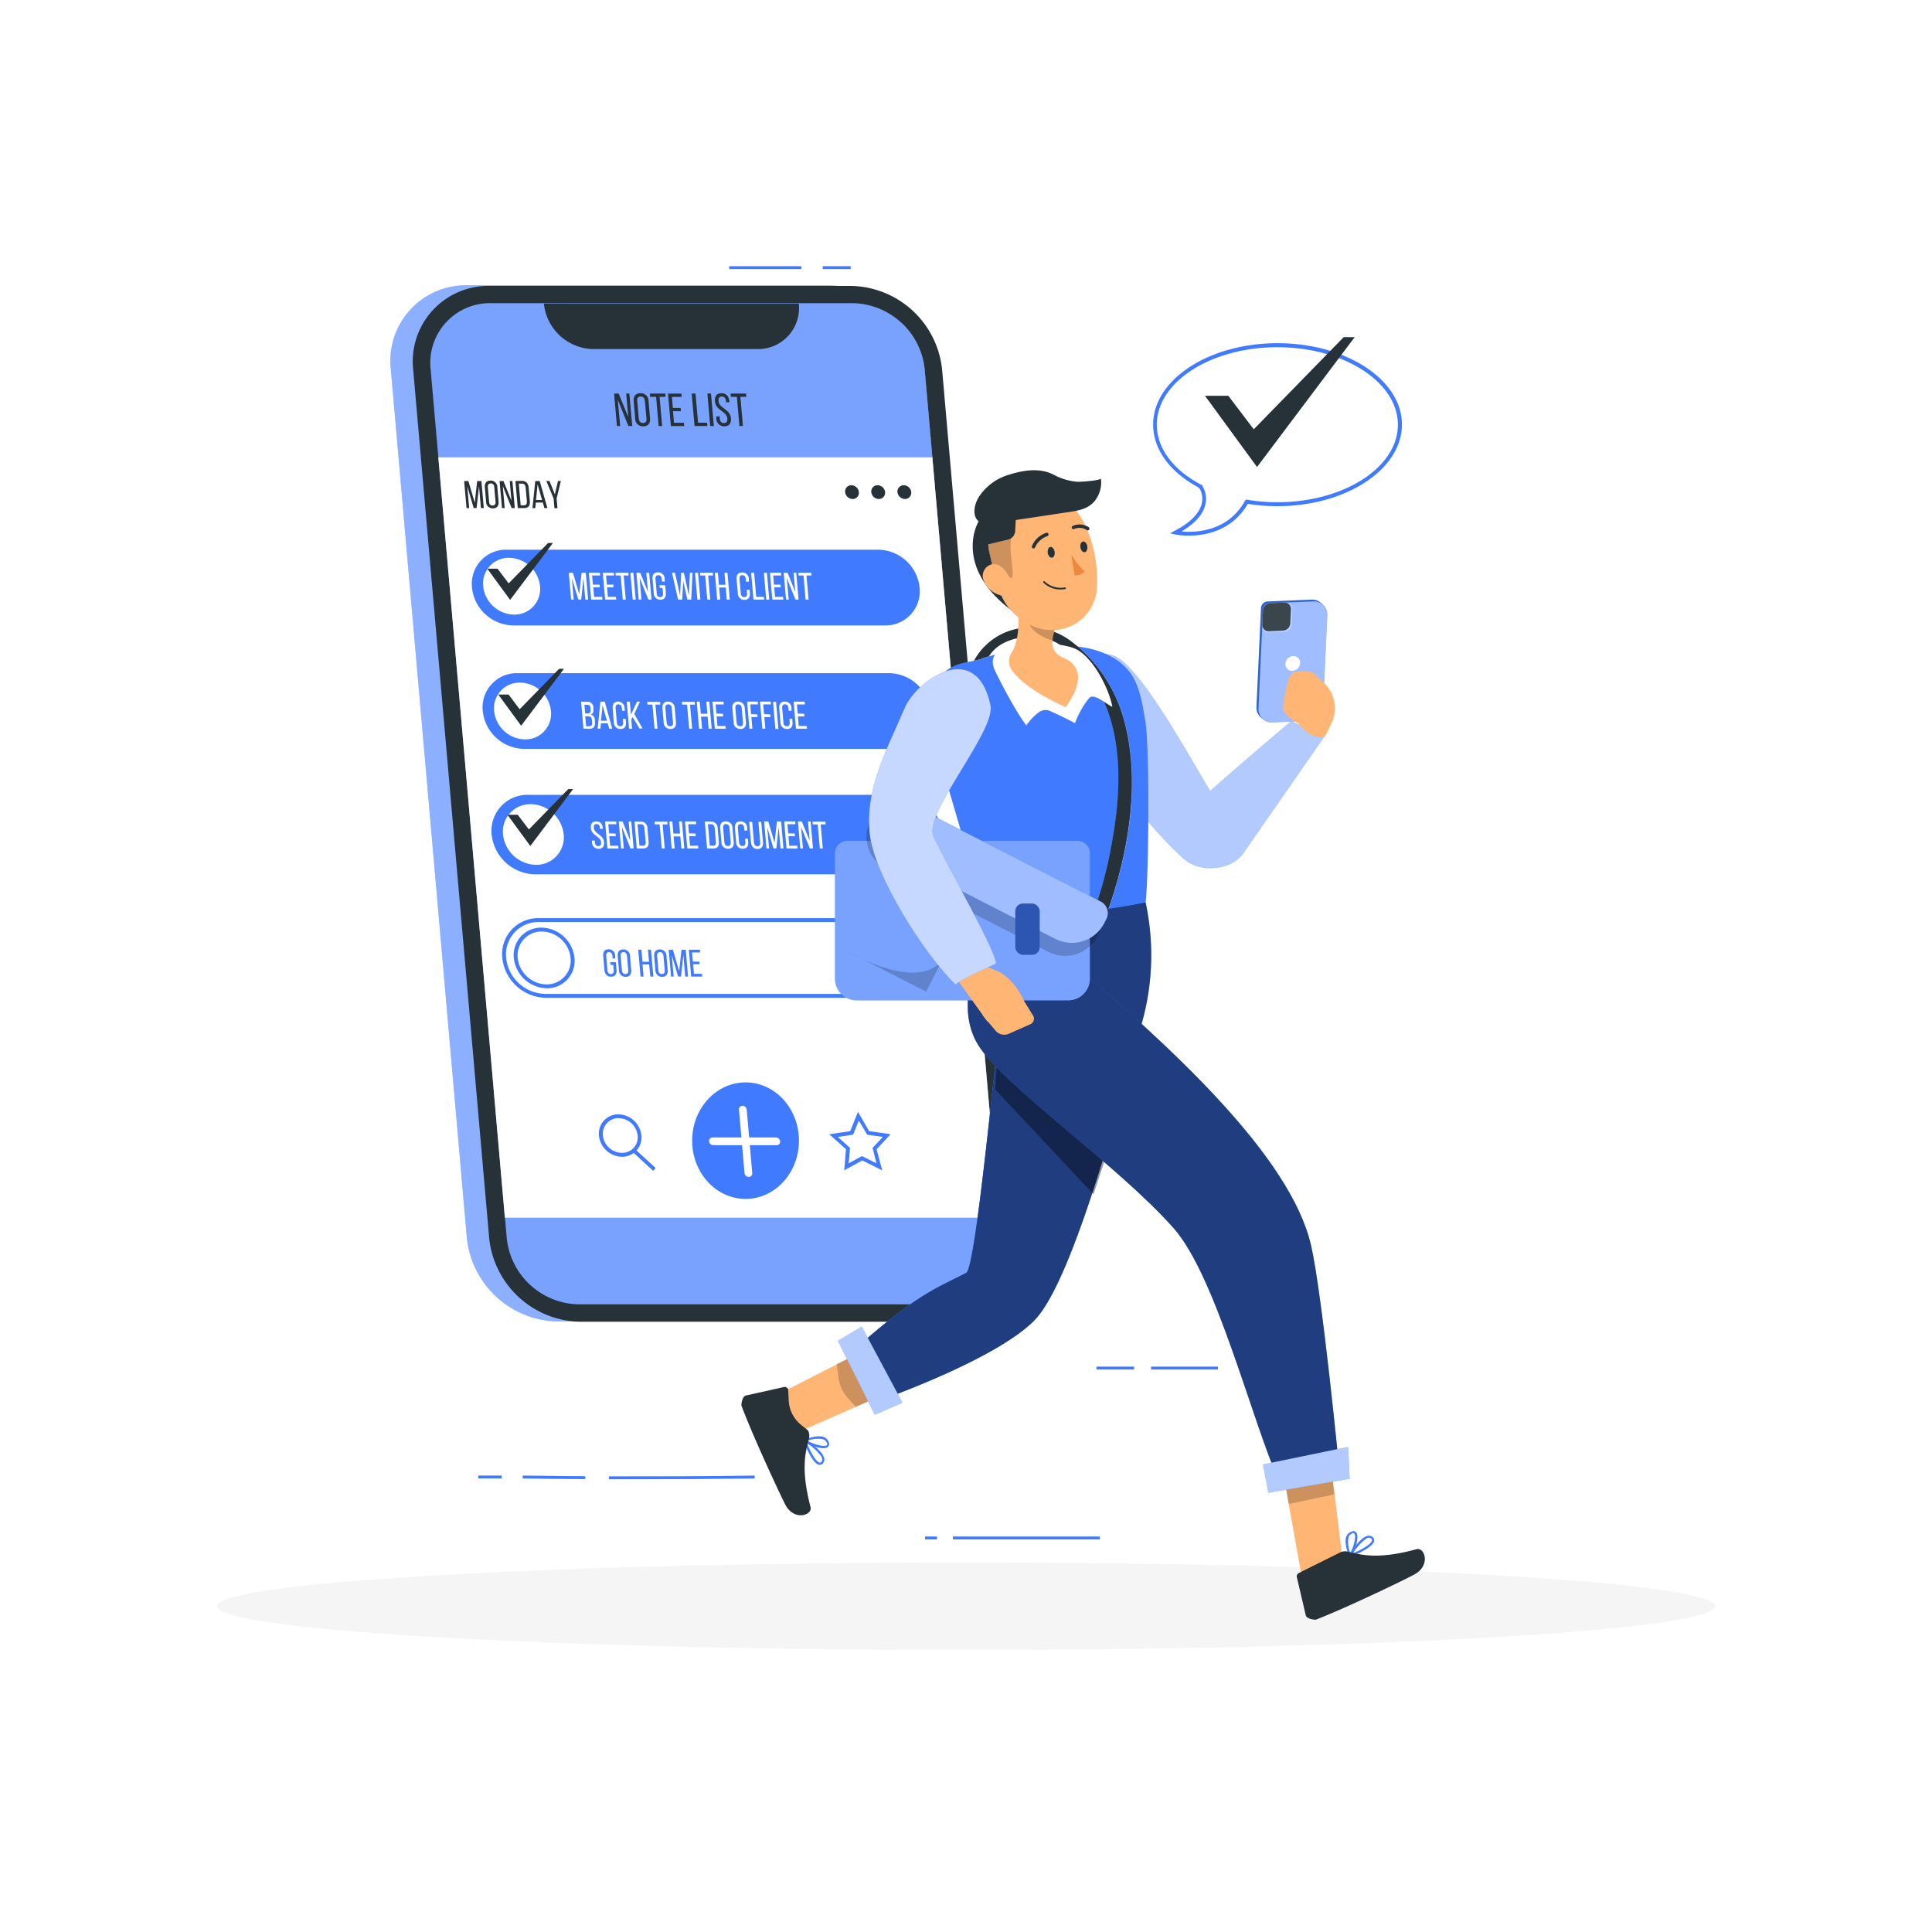 <svg class="animated" id="freepik_stories-mobile-note-list" xmlns="http://www.w3.org/2000/svg" viewBox="0 0 500 500" version="1.1" xmlns:xlink="http://www.w3.org/1999/xlink" xmlns:svgjs="http://svgjs.com/svgjs"><style>svg#freepik_stories-mobile-note-list:not(.animated) .animable {opacity: 0;}svg#freepik_stories-mobile-note-list.animated #freepik--background-complete--inject-59 {animation: 1s 1 forwards cubic-bezier(.36,-0.01,.5,1.38) zoomIn;animation-delay: 0s;}svg#freepik_stories-mobile-note-list.animated #freepik--Shadow--inject-59 {animation: 1s 1 forwards cubic-bezier(.36,-0.01,.5,1.38) lightSpeedRight;animation-delay: 0s;}svg#freepik_stories-mobile-note-list.animated #freepik--Device--inject-59 {animation: 1s 1 forwards cubic-bezier(.36,-0.01,.5,1.38) slideUp;animation-delay: 0s;}svg#freepik_stories-mobile-note-list.animated #freepik--character--inject-59 {animation: 1s 1 forwards cubic-bezier(.36,-0.01,.5,1.38) lightSpeedRight;animation-delay: 0s;}            @keyframes zoomIn {                0% {                    opacity: 0;                    transform: scale(0.5);                }                100% {                    opacity: 1;                    transform: scale(1);                }            }                    @keyframes lightSpeedRight {              from {                transform: translate3d(50%, 0, 0) skewX(-20deg);                opacity: 0;              }              60% {                transform: skewX(10deg);                opacity: 1;              }              80% {                transform: skewX(-2deg);              }              to {                opacity: 1;                transform: translate3d(0, 0, 0);              }            }                    @keyframes slideUp {                0% {                    opacity: 0;                    transform: translateY(30px);                }                100% {                    opacity: 1;                    transform: inherit;                }            }        .animator-hidden { display: none; }</style><g id="freepik--background-complete--inject-59" class="animable animator-hidden" style="transform-origin: 250px 228.23px;"><rect x="416.78" y="398.49" width="33.12" height="0.25" style="fill: rgb(235, 235, 235); transform-origin: 433.34px 398.615px;" id="elhmn4kvd8x8f" class="animable"></rect><rect x="322.53" y="401.21" width="8.69" height="0.25" style="fill: rgb(235, 235, 235); transform-origin: 326.875px 401.335px;" id="el115xueo8016l" class="animable"></rect><rect x="396.59" y="389.21" width="19.19" height="0.25" style="fill: rgb(235, 235, 235); transform-origin: 406.185px 389.335px;" id="elof7zr2yrmuo" class="animable"></rect><rect x="52.46" y="390.89" width="43.19" height="0.25" style="fill: rgb(235, 235, 235); transform-origin: 74.055px 391.015px;" id="elfipr1kle3br" class="animable"></rect><rect x="104.56" y="390.89" width="6.33" height="0.25" style="fill: rgb(235, 235, 235); transform-origin: 107.725px 391.015px;" id="el2bw9zyyhuyg" class="animable"></rect><rect x="131.47" y="395.11" width="93.68" height="0.25" style="fill: rgb(235, 235, 235); transform-origin: 178.31px 395.235px;" id="eltm77moe6cv" class="animable"></rect><path d="M237,337.8H43.91a5.71,5.71,0,0,1-5.7-5.71V60.66A5.71,5.71,0,0,1,43.91,55H237a5.71,5.71,0,0,1,5.71,5.71V332.09A5.71,5.71,0,0,1,237,337.8ZM43.91,55.2a5.46,5.46,0,0,0-5.45,5.46V332.09a5.46,5.46,0,0,0,5.45,5.46H237a5.47,5.47,0,0,0,5.46-5.46V60.66A5.47,5.47,0,0,0,237,55.2Z" style="fill: rgb(235, 235, 235); transform-origin: 140.46px 196.4px;" id="elx5a9hor503" class="animable"></path><path d="M453.31,337.8H260.21a5.72,5.72,0,0,1-5.71-5.71V60.66A5.72,5.72,0,0,1,260.21,55h193.1A5.71,5.71,0,0,1,459,60.66V332.09A5.71,5.71,0,0,1,453.31,337.8ZM260.21,55.2a5.47,5.47,0,0,0-5.46,5.46V332.09a5.47,5.47,0,0,0,5.46,5.46h193.1a5.47,5.47,0,0,0,5.46-5.46V60.66a5.47,5.47,0,0,0-5.46-5.46Z" style="fill: rgb(235, 235, 235); transform-origin: 356.75px 196.4px;" id="el638vw67dneb" class="animable"></path><rect y="382.4" width="500" height="0.25" style="fill: rgb(235, 235, 235); transform-origin: 250px 382.525px;" id="elgh5k67w1wod" class="animable"></rect><polygon points="116.35 343.88 99.24 343.88 92.61 248.96 109.72 248.96 116.35 343.88" style="fill: rgb(235, 235, 235); transform-origin: 104.48px 296.42px;" id="el6o0oj3x6re8" class="animable"></polygon><polygon points="355.06 343.88 372.17 343.88 365.53 248.96 348.42 248.96 355.06 343.88" style="fill: rgb(235, 235, 235); transform-origin: 360.295px 296.42px;" id="elicr9m7xzyaa" class="animable"></polygon><polygon points="358.63 351.82 386.81 351.82 386.26 343.88 358.08 343.88 358.63 351.82" style="fill: rgb(224, 224, 224); transform-origin: 372.445px 347.85px;" id="elunpqmia4wji" class="animable"></polygon><path d="M50.66,282.5l32-.12a4.7,4.7,0,0,1,4.7,4.7v11.29a4.71,4.71,0,0,0,4.71,4.71h47a4.72,4.72,0,0,0,4.72-4.7V256.92a4.69,4.69,0,0,1,4.71-4.68h10a4.71,4.71,0,0,0,4.71-4.71V224.91a4.69,4.69,0,0,1,4.7-4.7h16.39a4.7,4.7,0,0,1,4.7,4.7v6.66a4.71,4.71,0,0,0,4.71,4.71h1.53a4.71,4.71,0,0,0,4.7-4.7V207a4.71,4.71,0,0,1,4.71-4.71h16.23a4.72,4.72,0,0,1,4.71,4.71v24.66a4.7,4.7,0,0,0,4.7,4.7h5.06a4.7,4.7,0,0,0,4.7-4.7V181.91h0V157h1v15.34a2.72,2.72,0,0,1,.29-.38l37.35-21.45c.79-.86,1.24,0,1.24-1.15v-30.7l2.57-1.84L329.1,83.39V70.09h1V82.67l.19-.13V231.63a4.71,4.71,0,0,0,4.71,4.71h6.13a4.7,4.7,0,0,0,4.71-4.7L347.31,176a3.79,3.79,0,0,1,.37-1.55l9.12-19h.68V133.86a3.8,3.8,0,0,1,3.8-3.8h1.84V114.81h1v15.25h1a3.81,3.81,0,0,1,3.81,3.8v1h4.27v-1a3.8,3.8,0,0,1,3.8-3.8h1.62V114.81h1v15.25h1.18a3.81,3.81,0,0,1,3.81,3.8v21.53h.68l9.13,19a4,4,0,0,1,.37,1.55l1.5,55.61a4.71,4.71,0,0,0,4.71,4.71h8.61a4.7,4.7,0,0,1,4.7,4.7v6.48a4.7,4.7,0,0,0,4.7,4.7h6.15a4.68,4.68,0,0,1,4.64,3.89l16.38,86.08a4.41,4.41,0,0,1,.09.89,4.72,4.72,0,0,1-4.72,4.7H50.71C49.72,347.73,50.66,282.5,50.66,282.5Z" style="fill: rgb(245, 245, 245); transform-origin: 248.263px 208.895px;" id="el8rzuzb9n7d" class="animable"></path><path d="M403.17,249.46l0-.67a22.3,22.3,0,0,0-21.88-20.44H87a19.35,19.35,0,0,0-19.48,21h3.87l4.69,67H72.21l3.56,51h55.94s-.67-6.06-.9-9.34a27.48,27.48,0,0,1,27.77-29.86c16.49,0,30.8,13.37,31.95,29.86.23,3.28,1,9.34,1,9.34h92.87s-.09-6.06-.32-9.34a27.49,27.49,0,0,1,27.78-29.86c16.49,0,30.8,13.37,31.95,29.86.23,3.28.4,9.34.4,9.34h67.21l-5.7-81.6-7.73.08-2.54-36.25Zm-289,107H86L78.54,249.38h28.18Zm39.19-70.75h-26a5.62,5.62,0,0,1-5.52-5.16l-1.82-26a4.75,4.75,0,0,1,4.8-5.16h26a5.62,5.62,0,0,1,5.52,5.16l1.82,26A4.75,4.75,0,0,1,153.4,285.72Zm58.54,0H185.85a5.63,5.63,0,0,1-5.53-5.16l-1.82-26a4.75,4.75,0,0,1,4.81-5.16H209.4a5.62,5.62,0,0,1,5.53,5.16l1.82,26A4.75,4.75,0,0,1,211.94,285.72Zm58.47,0h-26a5.62,5.62,0,0,1-5.53-5.16l-1.82-26a4.75,4.75,0,0,1,4.81-5.16h26a5.62,5.62,0,0,1,5.52,5.16l1.82,26A4.75,4.75,0,0,1,270.41,285.72Zm58.55,0h-26a5.62,5.62,0,0,1-5.52-5.16l-1.82-26a4.75,4.75,0,0,1,4.8-5.16h26a5.62,5.62,0,0,1,5.52,5.16l1.82,26A4.75,4.75,0,0,1,329,285.72ZM387,356.47H358.84l-7.49-107.09h28.18Z" style="fill: rgb(224, 224, 224); transform-origin: 239.435px 297.849px;" id="elsevvf06cxcq" class="animable"></path><path d="M159.46,334.68a21.78,21.78,0,0,0-22,23.64A25.77,25.77,0,0,0,162.77,382a21.74,21.74,0,0,0,22.07-23.63A25.73,25.73,0,0,0,159.46,334.68Zm2.48,35.5a13,13,0,0,1-12.6-11.86,10.86,10.86,0,0,1,10.95-11.78,12.9,12.9,0,0,1,12.77,11.78A11,11,0,0,1,161.94,370.18Z" style="fill: rgb(224, 224, 224); transform-origin: 161.151px 358.341px;" id="elut3on5xi6hc" class="animable"></path><path d="M312.64,334.68a21.72,21.72,0,0,0-22,23.64A25.71,25.71,0,0,0,316,382,21.74,21.74,0,0,0,338,358.32,25.73,25.73,0,0,0,312.64,334.68Zm2.49,35.5a13,13,0,0,1-12.61-11.86,10.87,10.87,0,0,1,11-11.78,12.89,12.89,0,0,1,12.69,11.78A11,11,0,0,1,315.13,370.18Z" style="fill: rgb(224, 224, 224); transform-origin: 314.321px 358.34px;" id="elofk80zz8ez" class="animable"></path><path d="M164.64,358.41a2.69,2.69,0,0,1-2.73,2.93,3.21,3.21,0,0,1-3.15-2.93,2.71,2.71,0,0,1,2.74-2.94A3.19,3.19,0,0,1,164.64,358.41Z" style="fill: rgb(224, 224, 224); transform-origin: 161.7px 358.405px;" id="elnl1qfvt61yf" class="animable"></path><path d="M317.05,358.41a2.7,2.7,0,0,1-2.74,2.93,3.19,3.19,0,0,1-3.14-2.93,2.7,2.7,0,0,1,2.73-2.94A3.21,3.21,0,0,1,317.05,358.41Z" style="fill: rgb(224, 224, 224); transform-origin: 314.11px 358.405px;" id="elbygihkezpuv" class="animable"></path><polygon points="113.89 351.82 85.71 351.82 85.15 343.88 113.33 343.88 113.89 351.82" style="fill: rgb(224, 224, 224); transform-origin: 99.52px 347.85px;" id="elzi7uthzq3i" class="animable"></polygon><path d="M74.69,351.82h0L73.24,331.1H74a5.13,5.13,0,0,1,5.12,4.78l.73,10.45A5.13,5.13,0,0,1,74.69,351.82Z" style="fill: rgb(250, 250, 250); transform-origin: 76.551px 341.46px;" id="el3945qmt3wi7" class="animable"></path><path d="M62.44,282.34h0a7,7,0,0,1-6.92-6.47l-1-13.94a6,6,0,0,1,6-6.46h0Z" style="fill: rgb(224, 224, 224); transform-origin: 58.471px 268.905px;" id="elvyrmprrsb0h" class="animable"></path><path d="M55.69,267.55h-1.5l-.72-10.26a10.9,10.9,0,0,1,11-11.83h8.29l.11,1.5h-8.3A9.52,9.52,0,0,0,55,257.29Z" style="fill: rgb(224, 224, 224); transform-origin: 63.15px 256.505px;" id="elp1fl3s8w4el" class="animable"></path><path d="M438.08,224.51h0a1.29,1.29,0,0,1,1.29,1.29V381h-2.58V225.78A1.3,1.3,0,0,1,438.08,224.51Z" style="fill: rgb(224, 224, 224); transform-origin: 438.08px 302.755px;" id="elvszksvg6aaa" class="animable"></path><circle cx="436.46" cy="246.29" r="16.8" style="fill: rgb(224, 224, 224); transform-origin: 436.46px 246.29px;" id="ellgg026uecwe" class="animable"></circle><circle cx="434.39" cy="246.29" r="16.8" style="fill: rgb(250, 250, 250); transform-origin: 434.39px 246.29px;" id="elp42l2ap9usq" class="animable"></circle><path d="M424.24,243.28l-.21,2.4h-.51l-.47,5.41h4.46s0-.4,0-.62a2.21,2.21,0,0,1,2.16-2,1.79,1.79,0,0,1,1.81,2c0,.22,0,.62,0,.62h6.17s.05-.4.07-.62a2.21,2.21,0,0,1,2.16-2,1.78,1.78,0,0,1,1.8,2c0,.22-.07.62-.07.62h3.72l.29-3.38h-.26l.39-4.44H446a1.26,1.26,0,0,0-1.27-1.4H425.21a1.52,1.52,0,0,0-1.48,1.36v0Zm19.16,0h1.87l-.62,7.1h-1.87Zm-3.27,0h2.41l-.21,2.41h-2.41Zm-3.89,0h2.42l-.21,2.41H436Zm-3.88,0h2.42l-.22,2.41h-2.41Zm-3.88,0h2.41l-.21,2.41h-2.41Zm-3.18,0h1.87l-.62,7.1h-1.87Z" style="fill: rgb(224, 224, 224); transform-origin: 434.529px 246.48px;" id="el25ggumr65tj" class="animable"></path><path d="M438.09,250.5a1.41,1.41,0,0,0,1.44,1.56,1.73,1.73,0,0,0,1.7-1.56,1.41,1.41,0,0,0-1.43-1.57A1.74,1.74,0,0,0,438.09,250.5Zm.78,0a.88.88,0,0,1,.86-.79.71.71,0,0,1,.71.79.87.87,0,0,1-.85.78A.71.71,0,0,1,438.87,250.5Z" style="fill: rgb(224, 224, 224); transform-origin: 439.661px 250.495px;" id="elw76zp2yqyr" class="animable"></path><path d="M427.93,250.5a1.4,1.4,0,0,0,1.43,1.56,1.74,1.74,0,0,0,1.71-1.56,1.41,1.41,0,0,0-1.43-1.57A1.73,1.73,0,0,0,427.93,250.5Zm.78,0a.88.88,0,0,1,.86-.79.71.71,0,0,1,.71.79.88.88,0,0,1-.85.78A.72.72,0,0,1,428.71,250.5Z" style="fill: rgb(224, 224, 224); transform-origin: 429.5px 250.495px;" id="el1lf1pdwzp2d" class="animable"></path><path d="M429.32,100.42H363.44c-8.44,0-10.48-11.82-2.51-14.59l.31-.1c-8.82-7.35,10.53-22.84,31.54-1.39-1.63-7.15,17-4.57,22.76,5.19C417.57,83.12,435.38,94.25,429.32,100.42Z" style="fill: rgb(245, 245, 245); transform-origin: 393.243px 86.918px;" id="elzbmkl7r101" class="animable"></path><path d="M97.85,190.93H60.62s-8.73-3.29-7.6-12,14.31-1.45,14.31-1.45-4-12.15,8.77-8.7a18.9,18.9,0,0,1,14,15.49S106.87,181.35,97.85,190.93Z" style="fill: rgb(245, 245, 245); transform-origin: 76.717px 179.547px;" id="elajv3syms5d" class="animable"></path></g><g id="freepik--Shadow--inject-59" class="animable" style="transform-origin: 250px 415.69px;"><ellipse id="freepik--path--inject-59" cx="250" cy="415.69" rx="193.89" ry="11.32" style="fill: rgb(245, 245, 245); transform-origin: 250px 415.69px;" class="animable"></ellipse></g><g id="freepik--Device--inject-59" class="animable" style="transform-origin: 182.311px 205.481px;"><path d="M135.65,86.26a8.09,8.09,0,0,0,7.9,7.26H195a6.55,6.55,0,0,0,6.63-7.26l-.68-7.79H135Z" style="fill: rgb(64, 123, 255); transform-origin: 168.334px 85.996px;" id="el36l30u36o98" class="animable"></path><path d="M214.49,73.84h-93.6a19.54,19.54,0,0,0-19.75,21.64l19.68,224.85A24.12,24.12,0,0,0,144.35,342H238a19.54,19.54,0,0,0,19.75-21.64L238,95.48A24.14,24.14,0,0,0,214.49,73.84Z" style="fill: rgb(64, 123, 255); transform-origin: 179.445px 207.92px;" id="elq91jdjno2y" class="animable"></path><g id="el0x87wjolzzcq"><g style="opacity: 0.4; transform-origin: 179.445px 207.92px;" class="animable"><path d="M135.65,86.26a8.09,8.09,0,0,0,7.9,7.26H195a6.55,6.55,0,0,0,6.63-7.26l-.68-7.79H135Z" style="fill: rgb(255, 255, 255); transform-origin: 168.334px 85.996px;" id="ellghzm2yo2el" class="animable"></path><path d="M214.49,73.84h-93.6a19.54,19.54,0,0,0-19.75,21.64l19.68,224.85A24.12,24.12,0,0,0,144.35,342H238a19.54,19.54,0,0,0,19.75-21.64L238,95.48A24.14,24.14,0,0,0,214.49,73.84Z" style="fill: rgb(255, 255, 255); transform-origin: 179.445px 207.92px;" id="el6fyisuq0e7s" class="animable"></path></g></g><path d="M220.67,78.46h-93.6a15.44,15.44,0,0,0-15.62,17.13l19.67,224.84a19.06,19.06,0,0,0,18.62,17.13h93.6A15.44,15.44,0,0,0,259,320.43L239.3,95.59A19.07,19.07,0,0,0,220.67,78.46Z" style="fill: rgb(64, 123, 255); transform-origin: 185.225px 208.01px;" id="elqfxe9m0f539" class="animable"></path><g id="el82fwvn822go"><path d="M220.67,78.46h-93.6a15.44,15.44,0,0,0-15.62,17.13l19.67,224.84a19.06,19.06,0,0,0,18.62,17.13h93.6A15.44,15.44,0,0,0,259,320.43L239.3,95.59A19.07,19.07,0,0,0,220.67,78.46Z" style="fill: rgb(255, 255, 255); opacity: 0.3; transform-origin: 185.225px 208.01px;" class="animable"></path></g><path d="M220.28,74h-93.6a19.54,19.54,0,0,0-19.75,21.64L126.6,320.43a24.12,24.12,0,0,0,23.54,21.64h93.6a19.52,19.52,0,0,0,19.74-21.64L243.81,95.59A24.11,24.11,0,0,0,220.28,74ZM259,320.43a15.44,15.44,0,0,1-15.63,17.13h-93.6a19.06,19.06,0,0,1-18.62-17.13L111.45,95.59a15.44,15.44,0,0,1,15.62-17.13h93.6A19.07,19.07,0,0,1,239.3,95.59Z" style="fill: rgb(38, 50, 56); transform-origin: 185.206px 208.035px;" id="elq0nn6noiv2q" class="animable"></path><path d="M140.76,78.58h0a13.09,13.09,0,0,0,12.79,11.76H196a10.61,10.61,0,0,0,10.73-11.76H140.76Z" style="fill: rgb(38, 50, 56); transform-origin: 173.776px 84.461px;" id="elo5safadw30i" class="animable"></path><polygon points="258.51 315.13 130.65 315.13 113.44 118.38 241.29 118.38 258.51 315.13" style="fill: rgb(255, 255, 255); transform-origin: 185.975px 216.755px;" id="el5fg8jc7b2d4" class="animable"></polygon><path d="M160.5,110.25h-.84l-.73-8.4h1.18l2.48,6.07-.53-6.07h.82l.74,8.4h-1l-2.74-6.79Z" style="fill: rgb(38, 50, 56); transform-origin: 161.275px 106.05px;" id="elpk5nv438e9" class="animable"></path><path d="M164,103.88c-.11-1.28.45-2.11,1.74-2.11a2,2,0,0,1,2.11,2.11l.38,4.34c.11,1.28-.45,2.11-1.74,2.11a2,2,0,0,1-2.11-2.11Zm1.31,4.39c.07.77.43,1.21,1.1,1.21s1-.44.89-1.21l-.39-4.44c-.06-.75-.42-1.21-1.1-1.21s-1,.46-.89,1.21Z" style="fill: rgb(38, 50, 56); transform-origin: 166.115px 106.05px;" id="elfpryt51p4n" class="animable"></path><path d="M170.46,110.25l-.66-7.54h-1.55l-.07-.86h4l.07.86h-1.55l.66,7.54Z" style="fill: rgb(38, 50, 56); transform-origin: 170.215px 106.05px;" id="elyhlqxao48s" class="animable"></path><path d="M176.15,105.57l.07.84h-2.05l.26,3H177l.07.85h-3.45l-.74-8.4h3.46l.07.86h-2.52l.25,2.86Z" style="fill: rgb(38, 50, 56); transform-origin: 174.975px 106.06px;" id="el3ja85dwn1y9" class="animable"></path><path d="M179.75,110.25l-.74-8.4H180l.66,7.55H183l.07.85Z" style="fill: rgb(38, 50, 56); transform-origin: 181.04px 106.05px;" id="eluglnazzuydg" class="animable"></path><path d="M184,101.85l.74,8.4h-.94l-.73-8.4Z" style="fill: rgb(38, 50, 56); transform-origin: 183.905px 106.05px;" id="elone77se0cvo" class="animable"></path><path d="M188.76,103.87l0,.23h-.88l0-.28c-.06-.75-.39-1.2-1.06-1.2s-.92.45-.86,1.19c.17,1.88,3,2.06,3.21,4.43.11,1.27-.43,2.09-1.71,2.09a2,2,0,0,1-2.07-2.09l0-.48h.87l0,.52c.07.76.42,1.2,1.09,1.2s.94-.44.88-1.2c-.17-1.87-3-2-3.2-4.41-.11-1.3.42-2.1,1.68-2.1S188.65,102.6,188.76,103.87Z" style="fill: rgb(38, 50, 56); transform-origin: 187.1px 106.051px;" id="elt3e05585gxj" class="animable"></path><path d="M191.36,110.25l-.66-7.54h-1.54l-.08-.86h4l.07.86h-1.54l.66,7.54Z" style="fill: rgb(38, 50, 56); transform-origin: 191.115px 106.05px;" id="elzkjdisj2qw" class="animable"></path><path d="M123.34,131.48h-.75l-1.66-5.6.49,5.61h-.68l-.62-7h1.1l1.65,5.62.62-5.62h1.1l.62,7h-.75l-.49-5.66Z" style="fill: rgb(38, 50, 56); transform-origin: 122.665px 127.99px;" id="elub3e9gqx36" class="animable"></path><path d="M125.48,126.15c-.09-1.08.38-1.77,1.46-1.77a1.7,1.7,0,0,1,1.77,1.77l.32,3.64c.09,1.07-.38,1.77-1.47,1.77a1.7,1.7,0,0,1-1.76-1.77Zm1.1,3.68c0,.64.36,1,.92,1s.8-.38.75-1l-.33-3.72c0-.63-.35-1-.92-1s-.8.39-.75,1Z" style="fill: rgb(38, 50, 56); transform-origin: 127.255px 127.97px;" id="elmta9037eb4k" class="animable"></path><path d="M130.61,131.49h-.7l-.62-7h1l2.07,5.09-.44-5.09h.69l.62,7h-.82l-2.29-5.69Z" style="fill: rgb(38, 50, 56); transform-origin: 131.26px 127.99px;" id="elpei940tt9v" class="animable"></path><path d="M135.07,124.45c1.09,0,1.65.66,1.75,1.75l.31,3.55c.09,1.08-.35,1.74-1.45,1.74H134l-.61-7Zm.54,6.33c.56,0,.8-.36.75-1l-.32-3.62c-.06-.64-.36-1-.93-1h-.85l.49,5.61Z" style="fill: rgb(38, 50, 56); transform-origin: 135.266px 127.97px;" id="eleeqfc449jc" class="animable"></path><path d="M138.67,130.07l-.14,1.42h-.73l.73-7h1.14l2,7h-.78l-.4-1.42Zm.05-.67h1.56l-1.15-4.06Z" style="fill: rgb(38, 50, 56); transform-origin: 139.735px 127.99px;" id="eld2plk9ev559" class="animable"></path><path d="M143.27,129l-1.88-4.52h.81l1.4,3.46.81-3.46h.74l-1.1,4.52.22,2.52h-.78Z" style="fill: rgb(38, 50, 56); transform-origin: 143.27px 128px;" id="el3zzpph8b3o3" class="animable"></path><path d="M222.28,127.36a1.6,1.6,0,0,1-1.62,1.78,2,2,0,0,1-1.94-1.78,1.6,1.6,0,0,1,1.63-1.78A2,2,0,0,1,222.28,127.36Z" style="fill: rgb(38, 50, 56); transform-origin: 220.5px 127.36px;" id="elc2a17pivzx8" class="animable"></path><path d="M229.06,127.36a1.62,1.62,0,0,1-1.63,1.78,2,2,0,0,1-1.94-1.78,1.61,1.61,0,0,1,1.63-1.78A2,2,0,0,1,229.06,127.36Z" style="fill: rgb(38, 50, 56); transform-origin: 227.274px 127.36px;" id="el6a4rmflq7ow" class="animable"></path><path d="M235.83,127.36a1.61,1.61,0,0,1-1.63,1.78,2,2,0,0,1-1.94-1.78,1.62,1.62,0,0,1,1.63-1.78A2,2,0,0,1,235.83,127.36Z" style="fill: rgb(38, 50, 56); transform-origin: 234.046px 127.36px;" id="el43z96mei30u" class="animable"></path><g id="ellqev0baexvl"><ellipse cx="192.95" cy="295.2" rx="13.82" ry="15.08" style="fill: rgb(64, 123, 255); transform-origin: 192.95px 295.2px; transform: rotate(-46.25deg);" class="animable"></ellipse></g><path d="M193.77,304.58a1.12,1.12,0,0,1-1.09-1l-1.43-16.4a.9.9,0,0,1,.91-1,1.12,1.12,0,0,1,1.09,1l1.43,16.4A.9.9,0,0,1,193.77,304.58Z" style="fill: rgb(255, 255, 255); transform-origin: 192.965px 295.38px;" id="elul1dhqpymho" class="animable"></path><path d="M201,296.38h-16.4a1.12,1.12,0,0,1-1.09-1,.9.9,0,0,1,.92-1H200.8a1.12,1.12,0,0,1,1.09,1A.9.9,0,0,1,201,296.38Z" style="fill: rgb(255, 255, 255); transform-origin: 192.7px 295.38px;" id="elcglccbofhq" class="animable"></path><path d="M229.05,161.86H132.81a10.9,10.9,0,0,1-10.66-9.8h0a8.83,8.83,0,0,1,8.94-9.8h96.24a10.91,10.91,0,0,1,10.66,9.8h0A8.83,8.83,0,0,1,229.05,161.86Z" style="fill: rgb(64, 123, 255); transform-origin: 180.07px 152.06px;" id="el23fsdrn0ejg" class="animable"></path><path d="M150.42,155.16h-.75L148,149.64l.48,5.53h-.67l-.61-6.94h1.08l1.63,5.54.61-5.54h1.08l.61,6.94h-.73l-.49-5.58Z" style="fill: rgb(255, 255, 255); transform-origin: 149.705px 151.7px;" id="elh460pfka0ib" class="animable"></path><path d="M155.17,151.3l.06.7h-1.69l.21,2.47h2.09l.06.7H153l-.61-6.94h2.86l.06.7h-2.08l.21,2.37Z" style="fill: rgb(255, 255, 255); transform-origin: 154.145px 151.7px;" id="elvjjkrvzxb1" class="animable"></path><path d="M158.74,151.3l.06.7h-1.69l.21,2.47h2.09l.06.7h-2.86l-.61-6.94h2.86l.06.7h-2.08l.21,2.37Z" style="fill: rgb(255, 255, 255); transform-origin: 157.735px 151.7px;" id="el6iszrjlg87w" class="animable"></path><path d="M161.18,155.17l-.55-6.24h-1.27l-.07-.7h3.33l.06.7H161.4l.54,6.24Z" style="fill: rgb(255, 255, 255); transform-origin: 160.985px 151.7px;" id="ellvnt0hx1gng" class="animable"></path><path d="M163.91,148.23l.61,6.94h-.77l-.61-6.94Z" style="fill: rgb(255, 255, 255); transform-origin: 163.83px 151.7px;" id="eljm1f34d04x" class="animable"></path><path d="M166,155.17h-.7l-.6-6.94h1l2,5-.44-5H168l.61,6.94h-.81l-2.26-5.61Z" style="fill: rgb(255, 255, 255); transform-origin: 166.655px 151.7px;" id="eldq4eczz61s" class="animable"></path><path d="M172,149.9l.05.6h-.73l-.06-.64c0-.62-.33-1-.9-1s-.78.38-.72,1l.32,3.67c0,.63.34,1,.9,1s.78-.37.73-1l-.13-1.39h-.71l-.06-.69h1.45l.18,2c.09,1-.35,1.75-1.42,1.75a1.67,1.67,0,0,1-1.71-1.75l-.31-3.59c-.09-1.05.34-1.74,1.4-1.74A1.66,1.66,0,0,1,172,149.9Z" style="fill: rgb(255, 255, 255); transform-origin: 170.6px 151.66px;" id="el6bvqnnvzxyi" class="animable"></path><path d="M176.55,155.17h-1.07l-1.56-6.94h.76l1.33,5.91.26-5.9H177l1.28,5.91.27-5.92h.67l-.33,6.94h-1l-1.07-4.71Z" style="fill: rgb(255, 255, 255); transform-origin: 176.57px 151.7px;" id="elhro19cz0beh" class="animable"></path><path d="M180.65,148.23l.6,6.94h-.77l-.61-6.94Z" style="fill: rgb(255, 255, 255); transform-origin: 180.56px 151.7px;" id="elnm4l8vplj3" class="animable"></path><path d="M183.05,155.17l-.55-6.24h-1.28l-.06-.7h3.32l.06.7h-1.27l.54,6.24Z" style="fill: rgb(255, 255, 255); transform-origin: 182.85px 151.7px;" id="elcu65vcxuvj4" class="animable"></path><path d="M186.11,152.05l.28,3.12h-.78l-.6-6.94h.77l.27,3.12h1.71l-.27-3.12h.77l.61,6.94h-.78l-.27-3.12Z" style="fill: rgb(255, 255, 255); transform-origin: 186.94px 151.7px;" id="el2chxwbytuec" class="animable"></path><path d="M193.8,149.9l0,.63h-.73l-.06-.67c-.05-.62-.33-1-.9-1s-.78.38-.73,1l.33,3.67c.05.63.34,1,.9,1s.78-.37.72-1l-.08-.9H194l.07.86c.09,1-.34,1.75-1.41,1.75a1.67,1.67,0,0,1-1.71-1.75l-.32-3.59c-.09-1.05.35-1.74,1.41-1.74A1.66,1.66,0,0,1,193.8,149.9Z" style="fill: rgb(255, 255, 255); transform-origin: 192.35px 151.699px;" id="elmslrvtu65p8" class="animable"></path><path d="M195,155.17l-.61-6.94h.78l.54,6.24h2l.06.7Z" style="fill: rgb(255, 255, 255); transform-origin: 196.08px 151.7px;" id="el2yi30ax8mh6" class="animable"></path><path d="M198.47,148.23l.61,6.94h-.78l-.61-6.94Z" style="fill: rgb(255, 255, 255); transform-origin: 198.385px 151.7px;" id="elx84pou40mm" class="animable"></path><path d="M202,151.3l.06.7h-1.7l.22,2.47h2.08l.06.7h-2.85l-.61-6.94h2.86l.06.7H200.1l.2,2.37Z" style="fill: rgb(255, 255, 255); transform-origin: 200.99px 151.7px;" id="elbsjgwa0jtsc" class="animable"></path><path d="M204.12,155.17h-.69l-.61-6.94h1l2,5-.44-5h.68l.61,6.94h-.8l-2.27-5.61Z" style="fill: rgb(255, 255, 255); transform-origin: 204.745px 151.7px;" id="el5td4yadeqrc" class="animable"></path><path d="M208.49,155.17l-.54-6.24h-1.28l-.06-.7h3.32l.06.7h-1.28l.55,6.24Z" style="fill: rgb(255, 255, 255); transform-origin: 208.3px 151.7px;" id="el231qzp25aic" class="animable"></path><path d="M139.76,151.71a6.63,6.63,0,0,1-6.71,7.35,8.18,8.18,0,0,1-8-7.35,6.63,6.63,0,0,1,6.71-7.35A8.19,8.19,0,0,1,139.76,151.71Z" style="fill: rgb(255, 255, 255); transform-origin: 132.405px 151.71px;" id="elvdm86rtxn0g" class="animable"></path><path d="M231.84,193.81H135.6a10.91,10.91,0,0,1-10.66-9.8h0a8.84,8.84,0,0,1,8.95-9.8h96.24a10.92,10.92,0,0,1,10.66,9.8h0A8.84,8.84,0,0,1,231.84,193.81Z" style="fill: rgb(64, 123, 255); transform-origin: 182.865px 184.01px;" id="elweas213agve" class="animable"></path><path d="M151.93,181.64a1.45,1.45,0,0,1,1.64,1.54l0,.33c.06.73-.1,1.19-.69,1.38a1.48,1.48,0,0,1,1.06,1.49l.05.58c.09,1-.36,1.63-1.44,1.63H151l-.61-7Zm.07,3c.61,0,.91-.2.85-.92l0-.41c-.05-.61-.28-.91-.84-.91h-.76l.19,2.24Zm.51,3.29c.57,0,.8-.29.74-.94l-.05-.61c-.07-.78-.4-1-1.06-1h-.68l.23,2.59Z" style="fill: rgb(255, 255, 255); transform-origin: 152.196px 185.09px;" id="elc88nlkks9p5" class="animable"></path><path d="M155.53,187.19l-.15,1.4h-.71l.72-7h1.12l1.93,7h-.77l-.39-1.4Zm0-.67h1.54l-1.13-4Z" style="fill: rgb(255, 255, 255); transform-origin: 156.555px 185.09px;" id="elpg892xxlaia" class="animable"></path><path d="M161.64,183.32l.06.63H161l-.06-.67c-.05-.62-.33-1-.9-1s-.78.38-.72,1l.32,3.67c.05.63.34,1,.9,1s.78-.37.73-1l-.08-.9h.73l.08.86c.09,1.05-.35,1.75-1.42,1.75a1.67,1.67,0,0,1-1.71-1.75l-.31-3.59c-.09-1,.34-1.75,1.4-1.75A1.67,1.67,0,0,1,161.64,183.32Z" style="fill: rgb(255, 255, 255); transform-origin: 160.28px 185.115px;" id="elnwagyy9guv" class="animable"></path><path d="M163.72,185.57l-.35.69.21,2.33h-.78l-.6-7H163l.29,3.36,1.56-3.36h.78l-1.48,3.17,2.15,3.78h-.8Z" style="fill: rgb(255, 255, 255); transform-origin: 164.25px 185.09px;" id="eljqzbdhm244" class="animable"></path><path d="M169.4,188.59l-.55-6.24h-1.28l-.06-.71h3.32l.06.71h-1.28l.55,6.24Z" style="fill: rgb(255, 255, 255); transform-origin: 169.2px 185.115px;" id="elmhd6macci2" class="animable"></path><path d="M171.44,183.32c-.09-1.06.38-1.75,1.44-1.75a1.69,1.69,0,0,1,1.75,1.75l.31,3.59c.09,1.05-.37,1.75-1.44,1.75a1.69,1.69,0,0,1-1.74-1.75Zm1.08,3.63c.06.64.36,1,.92,1s.79-.36.73-1l-.32-3.67c0-.62-.35-1-.91-1s-.79.38-.74,1Z" style="fill: rgb(255, 255, 255); transform-origin: 173.19px 185.115px;" id="elo127tvil5c" class="animable"></path><path d="M178.36,188.59l-.55-6.24h-1.28l-.06-.71h3.32l.06.71h-1.28l.55,6.24Z" style="fill: rgb(255, 255, 255); transform-origin: 178.16px 185.115px;" id="elwpe5sw1kbsh" class="animable"></path><path d="M181.42,185.46l.28,3.13h-.78l-.6-7h.77l.27,3.13h1.71l-.27-3.13h.77l.61,7h-.78l-.27-3.13Z" style="fill: rgb(255, 255, 255); transform-origin: 182.25px 185.09px;" id="elxflrhafqyfg" class="animable"></path><path d="M187.1,184.72l.06.69h-1.7l.22,2.47h2.08l.06.71H185l-.61-7h2.86l.06.71H185.2l.2,2.37Z" style="fill: rgb(255, 255, 255); transform-origin: 186.105px 185.09px;" id="elude1ejfwxph" class="animable"></path><path d="M189.55,183.32c-.09-1.06.38-1.75,1.44-1.75a1.69,1.69,0,0,1,1.75,1.75l.31,3.59c.09,1.05-.37,1.75-1.44,1.75a1.69,1.69,0,0,1-1.74-1.75Zm1.08,3.63c.06.64.36,1,.92,1s.79-.36.73-1l-.32-3.67c-.05-.62-.35-1-.91-1s-.79.38-.74,1Z" style="fill: rgb(255, 255, 255); transform-origin: 191.3px 185.115px;" id="el5nem4zpjrkm" class="animable"></path><path d="M196,184.88l.06.7h-1.6l.26,3h-.77l-.61-7h2.76l.06.71h-2l.22,2.53Z" style="fill: rgb(255, 255, 255); transform-origin: 194.75px 185.08px;" id="elsy4wcx9lw3" class="animable"></path><path d="M199.35,184.88l.06.7h-1.6l.26,3h-.77l-.61-7h2.76l.06.71h-2l.22,2.53Z" style="fill: rgb(255, 255, 255); transform-origin: 198.1px 185.08px;" id="elefanrt7gcg" class="animable"></path><path d="M200.84,181.64l.6,7h-.77l-.61-7Z" style="fill: rgb(255, 255, 255); transform-origin: 200.75px 185.14px;" id="eljk5032ew4an" class="animable"></path><path d="M204.84,183.32l0,.63h-.73l-.06-.67c0-.62-.33-1-.9-1s-.78.38-.72,1l.32,3.67c0,.63.34,1,.9,1s.78-.37.72-1l-.08-.9h.74l.07.86c.1,1.05-.34,1.75-1.41,1.75a1.67,1.67,0,0,1-1.71-1.75l-.31-3.59c-.1-1,.34-1.75,1.4-1.75A1.67,1.67,0,0,1,204.84,183.32Z" style="fill: rgb(255, 255, 255); transform-origin: 203.385px 185.114px;" id="el7ip1upytxj" class="animable"></path><path d="M208.13,184.72l.06.69H206.5l.21,2.47h2.09l.06.71H206l-.61-7h2.86l.06.71h-2.08l.21,2.37Z" style="fill: rgb(255, 255, 255); transform-origin: 207.125px 185.09px;" id="elnhicq4cidwb" class="animable"></path><path d="M142.58,184a6.62,6.62,0,0,1-6.7,7.35,8.17,8.17,0,0,1-8-7.35,6.62,6.62,0,0,1,6.7-7.34A8.17,8.17,0,0,1,142.58,184Z" style="fill: rgb(255, 255, 255); transform-origin: 135.231px 184.005px;" id="els2oieosbu7" class="animable"></path><path d="M234.68,226.27H138.44A11.49,11.49,0,0,1,127.24,216a9.3,9.3,0,0,1,9.4-10.3h96.24a11.48,11.48,0,0,1,11.2,10.3A9.3,9.3,0,0,1,234.68,226.27Z" style="fill: rgb(64, 123, 255); transform-origin: 185.658px 215.985px;" id="el8l90ih7rmy" class="animable"></path><path d="M156,214.31v.19h-.73l0-.23c-.06-.62-.33-1-.88-1s-.76.37-.71,1c.14,1.56,2.48,1.71,2.65,3.66.09,1.05-.35,1.74-1.41,1.74a1.66,1.66,0,0,1-1.71-1.74l0-.4h.73l0,.44c.05.63.34,1,.9,1s.78-.36.72-1c-.13-1.55-2.47-1.7-2.64-3.65-.09-1.07.35-1.74,1.39-1.74S155.94,213.26,156,214.31Z" style="fill: rgb(255, 255, 255); transform-origin: 154.625px 216.125px;" id="elz8d5t0stkg8" class="animable"></path><path d="M159.31,215.72l.06.69h-1.69l.21,2.47H160l.06.71h-2.86l-.61-7h2.86l.06.71h-2.08l.21,2.37Z" style="fill: rgb(255, 255, 255); transform-origin: 158.325px 216.09px;" id="elz63ojn8fgg" class="animable"></path><path d="M161.43,219.59h-.69l-.61-7h1l2,5-.44-5h.68l.61,7h-.8L160.94,214Z" style="fill: rgb(255, 255, 255); transform-origin: 162.055px 216.09px;" id="elk3przjugfva" class="animable"></path><path d="M165.82,212.64a1.64,1.64,0,0,1,1.73,1.73l.31,3.5c.09,1.06-.35,1.72-1.43,1.72H164.8l-.6-7Zm.54,6.24c.55,0,.79-.34.74-1l-.32-3.57c-.05-.63-.35-1-.92-1H165l.49,5.53Z" style="fill: rgb(255, 255, 255); transform-origin: 166.036px 216.09px;" id="elfhjwt8iyswl" class="animable"></path><path d="M171.27,219.59l-.55-6.24h-1.28l-.06-.71h3.32l.06.71h-1.28l.55,6.24Z" style="fill: rgb(255, 255, 255); transform-origin: 171.07px 216.115px;" id="eltdte2syy2mg" class="animable"></path><path d="M174.33,216.46l.28,3.13h-.78l-.6-7H174l.27,3.13H176l-.27-3.13h.77l.61,7h-.78l-.27-3.13Z" style="fill: rgb(255, 255, 255); transform-origin: 175.17px 216.09px;" id="elwkm8bgepk4i" class="animable"></path><path d="M180,215.72l.06.69h-1.7l.22,2.47h2.08l.06.71h-2.85l-.61-7h2.86l.06.71h-2.08l.2,2.37Z" style="fill: rgb(255, 255, 255); transform-origin: 178.99px 216.09px;" id="eldqbpmxz1xt" class="animable"></path><path d="M184,212.64a1.64,1.64,0,0,1,1.73,1.73l.31,3.5c.09,1.06-.35,1.72-1.43,1.72H183l-.6-7Zm.54,6.24c.55,0,.79-.34.73-1l-.31-3.57c-.05-.63-.35-1-.92-1h-.83l.48,5.53Z" style="fill: rgb(255, 255, 255); transform-origin: 184.226px 216.09px;" id="elfpo7fwuregh" class="animable"></path><path d="M186.39,214.32c-.09-1.06.37-1.75,1.43-1.75a1.69,1.69,0,0,1,1.75,1.75l.32,3.59c.09,1.05-.38,1.75-1.45,1.75a1.69,1.69,0,0,1-1.74-1.75Zm1.08,3.63c.05.64.35,1,.91,1s.79-.36.74-1l-.33-3.67c0-.62-.34-1-.91-1s-.79.38-.73,1Z" style="fill: rgb(255, 255, 255); transform-origin: 188.14px 216.115px;" id="elcak8dige89" class="animable"></path><path d="M193.37,214.32l0,.63h-.73l-.06-.67c0-.62-.34-1-.9-1s-.78.38-.73,1l.32,3.67c.06.63.35,1,.91,1s.78-.37.72-1l-.08-.9h.74l.07.86c.09,1.05-.34,1.75-1.41,1.75a1.67,1.67,0,0,1-1.71-1.75l-.32-3.59c-.09-1,.35-1.75,1.41-1.75A1.67,1.67,0,0,1,193.37,214.32Z" style="fill: rgb(255, 255, 255); transform-origin: 191.91px 216.114px;" id="elnv4b42qqfx" class="animable"></path><path d="M195.12,218c.06.63.34,1,.9,1s.77-.37.72-1l-.47-5.31H197l.46,5.27c.09,1.05-.33,1.76-1.4,1.76s-1.61-.71-1.71-1.76l-.46-5.27h.77Z" style="fill: rgb(255, 255, 255); transform-origin: 195.681px 216.205px;" id="elqd5je53afgb" class="animable"></path><path d="M200.92,219.58h-.74l-1.63-5.53.48,5.54h-.67l-.61-7h1.08l1.63,5.55.61-5.55h1.08l.61,7H202l-.49-5.59Z" style="fill: rgb(255, 255, 255); transform-origin: 200.255px 216.09px;" id="eljaikvqg1wc" class="animable"></path><path d="M205.68,215.72l.06.69h-1.69l.21,2.47h2.09l.06.71h-2.86l-.61-7h2.86l.06.71h-2.08l.21,2.37Z" style="fill: rgb(255, 255, 255); transform-origin: 204.675px 216.09px;" id="el06nnrr7g3l17" class="animable"></path><path d="M207.8,219.59h-.69l-.61-7h1l2.05,5-.44-5h.68l.61,7h-.8L207.31,214Z" style="fill: rgb(255, 255, 255); transform-origin: 208.45px 216.09px;" id="el7tolal0wlwp" class="animable"></path><path d="M212.18,219.59l-.55-6.24h-1.28l-.06-.71h3.32l.06.71h-1.28l.55,6.24Z" style="fill: rgb(255, 255, 255); transform-origin: 211.98px 216.115px;" id="elvwx6dkj1rn" class="animable"></path><path d="M138.72,223.81a8.75,8.75,0,0,1-8.54-7.85,7.08,7.08,0,0,1,7.16-7.84,8.75,8.75,0,0,1,8.54,7.84A7.09,7.09,0,0,1,138.72,223.81Z" style="fill: rgb(255, 255, 255); transform-origin: 138.03px 215.965px;" id="elmut0m1ustp" class="animable"></path><path d="M237.48,258.22H141.24A11.5,11.5,0,0,1,130,247.91a9.3,9.3,0,0,1,9.4-10.3h96.24a11.49,11.49,0,0,1,11.21,10.3A9.31,9.31,0,0,1,237.48,258.22Zm-98-19.61a8.4,8.4,0,0,0-8.49,9.3,10.38,10.38,0,0,0,10.12,9.31h96.24a8.41,8.41,0,0,0,8.49-9.31,10.37,10.37,0,0,0-10.12-9.3Z" style="fill: rgb(64, 123, 255); transform-origin: 188.425px 247.915px;" id="elr3ghr76fxij" class="animable"></path><path d="M159.19,247.46l.06.59h-.74l0-.63c-.06-.63-.34-1-.9-1s-.78.37-.73,1l.32,3.67c.06.62.35,1,.9,1s.78-.38.73-1l-.12-1.39h-.72l-.06-.69h1.45l.18,2c.09,1-.35,1.75-1.42,1.75s-1.61-.7-1.71-1.75l-.31-3.59c-.09-1.05.34-1.75,1.4-1.75A1.66,1.66,0,0,1,159.19,247.46Z" style="fill: rgb(64, 123, 255); transform-origin: 157.84px 249.215px;" id="elug8v5rhwvvr" class="animable"></path><path d="M159.87,247.46c-.1-1.06.37-1.75,1.43-1.75a1.69,1.69,0,0,1,1.75,1.75l.31,3.59c.1,1-.37,1.75-1.44,1.75a1.69,1.69,0,0,1-1.74-1.75Zm1.08,3.63c.05.63.35,1,.91,1s.79-.37.73-1l-.32-3.67c-.05-.63-.34-1-.91-1s-.79.37-.73,1Z" style="fill: rgb(64, 123, 255); transform-origin: 161.615px 249.255px;" id="el5okr2mit3fk" class="animable"></path><path d="M166.28,249.6l.27,3.13h-.77l-.61-6.95H166l.27,3.13h1.7l-.27-3.13h.77l.61,6.95h-.77L168,249.6Z" style="fill: rgb(64, 123, 255); transform-origin: 167.125px 249.255px;" id="el9nri9zow33" class="animable"></path><path d="M169.3,247.46c-.09-1.06.38-1.75,1.44-1.75a1.69,1.69,0,0,1,1.75,1.75l.31,3.59c.09,1-.37,1.75-1.44,1.75a1.68,1.68,0,0,1-1.74-1.75Zm1.08,3.63c.06.63.36,1,.91,1s.8-.37.74-1l-.32-3.67c-.06-.63-.35-1-.91-1s-.79.37-.74,1Z" style="fill: rgb(64, 123, 255); transform-origin: 171.05px 249.255px;" id="elbh3bocygflu" class="animable"></path><path d="M176.24,252.72h-.75l-1.63-5.53.48,5.54h-.67l-.61-6.95h1.08l1.63,5.55.61-5.55h1.09l.6,6.95h-.73l-.49-5.59Z" style="fill: rgb(64, 123, 255); transform-origin: 175.565px 249.255px;" id="elhzl62x95w1" class="animable"></path><path d="M181,248.86l.07.69h-1.7l.22,2.47h2.08l.06.71h-2.86l-.6-6.95h2.85l.06.71h-2.08l.21,2.37Z" style="fill: rgb(64, 123, 255); transform-origin: 180px 249.255px;" id="eld0t2cx1c91" class="animable"></path><path d="M141.51,255.76a8.74,8.74,0,0,1-8.53-7.85,7.08,7.08,0,0,1,7.16-7.84,8.74,8.74,0,0,1,8.53,7.84A7.08,7.08,0,0,1,141.51,255.76Zm-1.28-14.69a6.18,6.18,0,0,0-6.25,6.84,7.63,7.63,0,0,0,7.44,6.85,6.18,6.18,0,0,0,6.25-6.85A7.63,7.63,0,0,0,140.23,241.07Z" style="fill: rgb(64, 123, 255); transform-origin: 140.826px 247.915px;" id="elmy07hvb42fn" class="animable"></path><path d="M161,299.37a6.11,6.11,0,0,1-6-5.49,5,5,0,0,1,5-5.49,6.12,6.12,0,0,1,6,5.49A5,5,0,0,1,161,299.37Zm-.87-10a4.05,4.05,0,0,0-4.1,4.49,5,5,0,0,0,4.88,4.49,4,4,0,0,0,4.1-4.49A5,5,0,0,0,160.11,289.39Z" style="fill: rgb(64, 123, 255); transform-origin: 160.5px 293.88px;" id="elked3iyyrnnl" class="animable"></path><polygon points="169.04 303.01 163.69 298.09 164.34 297.38 169.69 302.3 169.04 303.01" style="fill: rgb(64, 123, 255); transform-origin: 166.69px 300.195px;" id="elye0rem0bhti" class="animable"></polygon><path d="M228.31,302.89l-5.15-2.58-4.68,2.58.46-5.47-4.32-3.88,5.42-.8,2-5,2.89,5,5.56.8-3.63,3.88Zm-11.48-8.65,3.15,2.83-.34,4,3.43-1.88,3.75,1.88-1-4,2.66-2.83-4.06-.58L222.26,290l-1.47,3.64Z" style="fill: rgb(64, 123, 255); transform-origin: 222.555px 295.315px;" id="elxn7kkhbidvq" class="animable"></path><polygon points="131.61 179.75 128.96 179.75 134.87 187.82 145.95 173.09 144.7 173.09 134.49 183.55 131.61 179.75" style="fill: rgb(38, 50, 56); transform-origin: 137.455px 180.455px;" id="el4ius3h6se4w" class="animable"></polygon><polygon points="133.98 210.86 131.33 210.86 137.24 218.94 148.32 204.21 147.07 204.21 136.87 214.66 133.98 210.86" style="fill: rgb(38, 50, 56); transform-origin: 139.825px 211.575px;" id="elcor6yvrvh3e" class="animable"></polygon><polygon points="128.76 147.17 126.11 147.17 132.02 155.25 143.1 140.52 141.85 140.52 131.64 150.98 128.76 147.17" style="fill: rgb(38, 50, 56); transform-origin: 134.605px 147.885px;" id="elybttk12yzb" class="animable"></polygon><rect x="212.92" y="68.89" width="7.24" height="0.75" style="fill: rgb(64, 123, 255); transform-origin: 216.54px 69.265px;" id="elpi2bkyt0nzj" class="animable"></rect><rect x="188.72" y="68.89" width="18.67" height="0.75" style="fill: rgb(64, 123, 255); transform-origin: 198.055px 69.265px;" id="eliux1jruzuy" class="animable"></rect></g><g id="freepik--character--inject-59" class="animable" style="transform-origin: 246.265px 253.214px;"><path d="M165,382.83h-7.42v-.75c12.4,0,25.1,0,37.73-.2v.75C185.19,382.76,175,382.83,165,382.83Z" style="fill: rgb(64, 123, 255); transform-origin: 176.445px 382.355px;" id="elkm1i6u8xxyp" class="animable"></path><path d="M151.47,382.79c-5.33,0-10.77-.09-16.19-.17v-.75c5.41.08,10.86.14,16.19.17Z" style="fill: rgb(64, 123, 255); transform-origin: 143.375px 382.33px;" id="elnsehrxwencb" class="animable"></path><rect x="123.78" y="381.87" width="6.06" height="0.75" style="fill: rgb(64, 123, 255); transform-origin: 126.81px 382.245px;" id="elz4xn54s5q4" class="animable"></rect><rect x="246.6" y="397.65" width="38.04" height="0.75" style="fill: rgb(64, 123, 255); transform-origin: 265.62px 398.025px;" id="eltbl8vwx6xdh" class="animable"></rect><rect x="239.4" y="397.65" width="3.1" height="0.75" style="fill: rgb(64, 123, 255); transform-origin: 240.95px 398.025px;" id="elkft4p38nkbl" class="animable"></rect><rect x="297.91" y="353.68" width="17.29" height="0.75" style="fill: rgb(64, 123, 255); transform-origin: 306.555px 354.055px;" id="elhrdxuyrmz4" class="animable"></rect><rect x="283.76" y="353.68" width="9.74" height="0.75" style="fill: rgb(64, 123, 255); transform-origin: 288.63px 354.055px;" id="elmvxhmfhtrk" class="animable"></rect><path d="M233.64,358.73l-26.59,11.72c-.81-.65-5.79-9.55-5.79-9.55l23.51-12Z" style="fill: rgb(255, 181, 115); transform-origin: 217.45px 359.675px;" id="elg5jhsibztfd" class="animable"></path><path d="M208,372.92a.33.33,0,0,1,.1-.32.32.32,0,0,1,.34,0c.18.11,4.36,2.67,4.84,4.72a1.42,1.42,0,0,1-.14,1.14,1.07,1.07,0,0,1-1.1.62c-.84-.06-1.75-1.29-2.5-2.67A20.81,20.81,0,0,1,208,372.92Zm4.54,4a12.86,12.86,0,0,0-3.66-3.39c.8,2.13,2.31,4.84,3.27,5,.13,0,.32,0,.53-.37a.82.82,0,0,0,.09-.68,2.44,2.44,0,0,0-.21-.53Z" style="fill: rgb(64, 123, 255); transform-origin: 210.666px 375.819px;" id="el0vcfl33ua8tr" class="animable"></path><path d="M208.08,372.73a.28.28,0,0,1,.21-.2c.13,0,3.16-1.34,5-.59a2.12,2.12,0,0,1,1.14,1.21,1.06,1.06,0,0,1-.21,1.35c-1.09.87-4.8-.43-6.09-1.4l-.09-.1Zm5-.23a6.68,6.68,0,0,0-4.07.39c1.52.88,4.34,1.68,5,1.12,0-.05.21-.18,0-.65l-.13-.14A1.43,1.43,0,0,0,213.08,372.5Z" style="fill: rgb(64, 123, 255); transform-origin: 211.312px 373.249px;" id="el77kgh2ownyp" class="animable"></path><path d="M209.11,370.19l-1.74-1.39a8.65,8.65,0,0,1-3.25-6.35l-.14-2.91a1,1,0,0,0-1.21-.55L193,361.16c-1,.28-1.17,2.48-1.12,2.58,2.5,6.81,9,20.94,11.28,25.51s7.15,2.88,6.61.8c-2.42-9.32-1.49-13.78-.44-17.67A2.92,2.92,0,0,0,209.11,370.19Z" style="fill: rgb(38, 50, 56); transform-origin: 200.842px 375.55px;" id="elcjtr4rcnxhf" class="animable"></path><g id="elahxp9kc9u5u"><g style="opacity: 0.2; transform-origin: 225.09px 356.47px;" class="animable"><path d="M216.54,353.06l8.23-4.21,8.87,9.88-12.17,5.36-2.1-2.35a9.48,9.48,0,0,1-2.33-5Z" id="elgl2dtty4xrk" class="animable" style="transform-origin: 225.09px 356.47px;"></path></g></g><path d="M261.08,253.14a27.72,27.72,0,0,0-1.59,6.22c-1.71,11.2-6.87,68.71-9.43,70.05-7.67,4-12.69,5.34-29.71,20.53,2.31,4.42,4.46,7.52,6.61,12.73,0,0,31-10.75,40.92-21.17,10.2-10.76,22.91-59.92,26.43-72.85,2-7.35,4.29-16.12-.2-22.2C291.59,243,267.93,233.33,261.08,253.14Z" style="fill: rgb(64, 123, 255); transform-origin: 258.527px 301.854px;" id="elnjs4celst6i" class="animable"></path><path d="M261.08,253.14a27.72,27.72,0,0,0-1.59,6.22c-1.71,11.2-6.87,68.71-9.43,70.05-7.67,4-12.69,5.34-29.71,20.53,2.31,4.42,4.46,7.52,6.61,12.73,0,0,31-10.75,40.92-21.17,10.2-10.76,22.91-59.92,26.43-72.85,2-7.35,4.29-16.12-.2-22.2C291.59,243,267.93,233.33,261.08,253.14Z" style="fill: rgb(64, 123, 255); transform-origin: 258.527px 301.854px;" id="elo49hgk1wtmj" class="animable"></path><g id="elim795qfspta"><path d="M261.08,253.14a27.72,27.72,0,0,0-1.59,6.22c-1.71,11.2-6.87,68.71-9.43,70.05-7.67,4-12.69,5.34-29.71,20.53,2.31,4.42,4.46,7.52,6.61,12.73,0,0,31-10.75,40.92-21.17,10.2-10.76,22.91-59.92,26.43-72.85,2-7.35,4.29-16.12-.2-22.2C291.59,243,267.93,233.33,261.08,253.14Z" style="opacity: 0.5; transform-origin: 258.527px 301.854px;" class="animable"></path></g><path d="M342.83,190.49l-20.83,30a9.23,9.23,0,0,1-5.27,3.72c-3.11.78-7.64,1-11.29-2.8a96.66,96.66,0,0,1-9.19-9.88q-8.42-10-16.58-20.26c-2.16-2.72-4.36-5.54-5.4-8.85s-.72-7.3,1.72-9.78c2.79-2.85,9.11-4.44,12.71-2.72,6.5,3.11,17.9,23.72,24.47,34.8,7.33-6.53,21-18.09,21-18.09Z" style="fill: rgb(64, 123, 255); transform-origin: 308.27px 196.942px;" id="elzh016zgu6k" class="animable"></path><g id="elbuawrv3bvf5"><path d="M342.83,190.49l-20.83,30a9.23,9.23,0,0,1-5.27,3.72c-3.11.78-7.64,1-11.29-2.8a96.66,96.66,0,0,1-9.19-9.88q-8.42-10-16.58-20.26c-2.16-2.72-4.36-5.54-5.4-8.85s-.72-7.3,1.72-9.78c2.79-2.85,9.11-4.44,12.71-2.72,6.5,3.11,17.9,23.72,24.47,34.8,7.33-6.53,21-18.09,21-18.09Z" style="fill: rgb(255, 255, 255); opacity: 0.6; transform-origin: 308.27px 196.942px;" class="animable"></path></g><path d="M296.48,233.55c-.81,6.17-35,8.39-41.51,3L240.4,186.72a12.09,12.09,0,0,1,9.33-15.25c.9-.17,1.7-.32,2.38-.47,1.45-.3,2.26-.52,1.89-.55,0,0,.72-.25,2-.6a69.73,69.73,0,0,1,18.57-2.79c5.71,4.41,10.41,12,12.18,16.95,3.78,10.57,3.1,22.46,1.18,33.34a107.62,107.62,0,0,1-5,19.14c-.74,2,2.49,2.72,3.23.75,6-16,9.4-35.88,4.34-52.44A38.69,38.69,0,0,0,279,167.34c5.12.63,9.92,2.42,13.11,6.27,3,3.61,3.61,9.32,4.23,12.54C297.63,193,297.28,227.38,296.48,233.55Z" style="fill: rgb(64, 123, 255); transform-origin: 268.557px 203.33px;" id="el0vcc5f8gew3k" class="animable"></path><path d="M286.12,237.24c-.74,2-4,1.24-3.23-.75a107.62,107.62,0,0,0,5-19.14c1.92-10.88,2.6-22.77-1.18-33.34-1.77-4.94-6.47-12.54-12.18-16.95a38.49,38.49,0,0,1,4.44.28,38.69,38.69,0,0,1,11.48,17.46C295.52,201.36,292.09,221.27,286.12,237.24Z" style="fill: rgb(64, 123, 255); transform-origin: 283.719px 202.737px;" id="elhvdjvkdthh4" class="animable"></path><path d="M296.48,233.55h0a64.64,64.64,0,0,1-.71,30.26l-2.3,8.68h0s-26.24,12.8-37.36,1.6S255,236.56,255,236.56A163.17,163.17,0,0,0,296.48,233.55Z" style="fill: rgb(64, 123, 255); transform-origin: 274.401px 256.117px;" id="elp34ywg3wbs" class="animable"></path><g id="elrydyvi4yjek"><path d="M296.48,233.55h0a64.64,64.64,0,0,1-.71,30.26l-2.3,8.68h0s-26.24,12.8-37.36,1.6S255,236.56,255,236.56A163.17,163.17,0,0,0,296.48,233.55Z" style="opacity: 0.5; transform-origin: 274.401px 256.117px;" class="animable"></path></g><g id="el7nm1blq4ldt"><path d="M258.7,264.5c3,.76,31,24.28,31,24.28L283,309.09l-25.43-27.15Z" style="opacity: 0.4; transform-origin: 273.635px 286.795px;" class="animable"></path></g><path d="M344,374.92l3.44,28.85c-.86.59-10.32,5.5-10.82,2.75-1.52-8.38-4.66-26-4.66-26Z" style="fill: rgb(255, 181, 115); transform-origin: 339.7px 391.135px;" id="elvcie0g6itfp" class="animable"></path><path d="M349.51,402.84a.3.3,0,0,1-.32-.1.31.31,0,0,1,0-.33c.11-.18,2.62-4.39,4.66-4.91a1.47,1.47,0,0,1,1.14.13,1.1,1.1,0,0,1,.64,1.09c-.06.84-1.27,1.77-2.65,2.53A20,20,0,0,1,349.51,402.84Zm4-4.59a12.86,12.86,0,0,0-3.34,3.71c2.11-.84,4.8-2.37,4.91-3.34,0-.13,0-.31-.38-.53A.85.85,0,0,0,354,398a3,3,0,0,0-.52.22Z" style="fill: rgb(64, 123, 255); transform-origin: 352.388px 400.146px;" id="elwb5p157sc5e" class="animable"></path><path d="M349.32,402.8a.28.28,0,0,1-.21-.21c-.05-.13-1.38-3.14-.66-5a2.14,2.14,0,0,1,1.21-1.15,1,1,0,0,1,1.34.18c.88,1.08-.36,4.81-1.32,6.11l-.09.09Zm-.3-5a6.7,6.7,0,0,0,.45,4.07c.86-1.54,1.61-4.37,1-5-.05,0-.17-.21-.64,0l-.14.13A1.47,1.47,0,0,0,349,397.8Z" style="fill: rgb(64, 123, 255); transform-origin: 349.769px 399.54px;" id="el6sh560232g" class="animable"></path><path d="M346.76,401.8l-10.58,5.27a1,1,0,0,0-.53,1.22l2.29,9.79c.3,1,2.5,1.14,2.6,1.09,6.77-2.6,20.82-9.24,25.36-11.62s2.78-7.19.71-6.62c-9.29,2.54-13.75,1.67-17.66.67A2.92,2.92,0,0,0,346.76,401.8Z" style="fill: rgb(38, 50, 56); transform-origin: 352.175px 410.031px;" id="ely6fgs82dsfc" class="animable"></path><g id="elxyx27pn641j"><g style="opacity: 0.2; transform-origin: 338.625px 382.08px;" class="animable"><polygon points="333.53 389.23 331.97 380.52 344.01 374.93 345.28 386.75 333.53 389.23" id="elr2zkbhjqm8" class="animable" style="transform-origin: 338.625px 382.08px;"></polygon></g></g><path d="M253.17,270.49c6.61,10.62,36,30.91,50.56,47.36,11,12.39,20.26,49.9,27.41,65.81,6.25-1.53,11.88-1.54,15.51-3,0,0-4.46-45.89-7.35-58.36-5.32-23-35.78-51.17-65.43-76.18-5-4.18-12.15-5.22-19.15-.65C253.44,246.28,246.77,260.18,253.17,270.49Z" style="fill: rgb(64, 123, 255); transform-origin: 298.543px 313.072px;" id="el3pdoss96ezi" class="animable"></path><g id="el7qvj0ybn6e"><path d="M253.17,270.49c6.61,10.62,36,30.91,50.56,47.36,11,12.39,20.26,49.9,27.41,65.81,6.25-1.53,11.88-1.54,15.51-3,0,0-4.46-45.89-7.35-58.36-5.32-23-35.78-51.17-65.43-76.18-5-4.18-12.15-5.22-19.15-.65C253.44,246.28,246.77,260.18,253.17,270.49Z" style="opacity: 0.5; transform-origin: 298.543px 313.072px;" class="animable"></path></g><path d="M286.12,237.24c-.74,2-4,1.24-3.23-.75a107.62,107.62,0,0,0,5-19.14c1.92-10.88,2.6-22.77-1.18-33.34-1.77-4.94-6.47-12.54-12.18-16.95-4.55-3.51-15-3.11-18.57,2.79-1.25.35-2,.6-2,.6.37,0-.44.25-1.89.55a16.38,16.38,0,0,1,16.42-8.48c4.37.59,6.94,1.84,10.45,4.82a38.69,38.69,0,0,1,11.48,17.46C295.52,201.36,292.09,221.27,286.12,237.24Z" style="fill: rgb(38, 50, 56); transform-origin: 272.485px 200.405px;" id="elw0dkf92ddvp" class="animable"></path><g id="elymgp0nuus3n"><path d="M219.33,217.61h59.49a3.24,3.24,0,0,1,3.24,3.24V253.3a5.59,5.59,0,0,1-5.59,5.59H221.68a5.59,5.59,0,0,1-5.59-5.59V220.85A3.24,3.24,0,0,1,219.33,217.61Z" style="fill: rgb(64, 123, 255); transform-origin: 249.075px 238.25px; transform: rotate(27.04deg);" class="animable"></path></g><g id="elrsrdehm214"><path d="M219.33,217.61h59.49a3.24,3.24,0,0,1,3.24,3.24V253.3a5.59,5.59,0,0,1-5.59,5.59H221.68a5.59,5.59,0,0,1-5.59-5.59V220.85A3.24,3.24,0,0,1,219.33,217.61Z" style="fill: rgb(255, 255, 255); opacity: 0.3; transform-origin: 249.075px 238.25px; transform: rotate(27.04deg);" class="animable"></path></g><g id="elrr0co97k0mq"><path d="M283.12,236.66l-52.81-26.95a3.35,3.35,0,0,0-4.5,1.45l-.55,1.09a9.4,9.4,0,0,0,4.1,12.66l42,21.44a9.41,9.41,0,0,0,12.66-4.1l.56-1.09A3.36,3.36,0,0,0,283.12,236.66Z" style="opacity: 0.2; transform-origin: 254.584px 228.362px;" class="animable"></path></g><path d="M284.87,233.34l-52.81-27a3.36,3.36,0,0,0-4.5,1.46l-.55,1.09a9.4,9.4,0,0,0,4.1,12.66l42,21.44a9.42,9.42,0,0,0,12.66-4.1l.56-1.09A3.36,3.36,0,0,0,284.87,233.34Z" style="fill: rgb(64, 123, 255); transform-origin: 256.326px 224.998px;" id="elo7fpql5y8l" class="animable"></path><path d="M284.87,233.34l-52.81-27a3.36,3.36,0,0,0-4.5,1.46l-.55,1.09a9.4,9.4,0,0,0,4.1,12.66l42,21.44a9.42,9.42,0,0,0,12.66-4.1l.56-1.09A3.36,3.36,0,0,0,284.87,233.34Z" style="fill: rgb(64, 123, 255); transform-origin: 256.326px 224.998px;" id="elsa7vhfx3m5e" class="animable"></path><g id="eljg5yn01h4s"><path d="M284.87,233.34l-52.81-27a3.36,3.36,0,0,0-4.5,1.46l-.55,1.09a9.4,9.4,0,0,0,4.1,12.66l42,21.44a9.42,9.42,0,0,0,12.66-4.1l.56-1.09A3.36,3.36,0,0,0,284.87,233.34Z" style="fill: rgb(255, 255, 255); opacity: 0.5; transform-origin: 256.326px 224.998px;" class="animable"></path></g><g id="elwrlll5z8d2f"><rect x="234.32" y="219.32" width="6.31" height="13.26" rx="1.95" style="fill: rgb(64, 123, 255); transform-origin: 237.475px 225.95px; transform: rotate(27.04deg);" class="animable"></rect></g><g id="elx6au1tavlzf"><rect x="262.76" y="233.84" width="6.31" height="13.26" rx="1.95" style="fill: rgb(64, 123, 255); transform-origin: 265.915px 240.47px; transform: rotate(27.03deg);" class="animable"></rect></g><g id="elhmwbciedgym"><rect x="234.32" y="219.32" width="6.31" height="13.26" rx="1.95" style="opacity: 0.3; transform-origin: 237.475px 225.95px; transform: rotate(27.04deg);" class="animable"></rect></g><g id="el43xvyj4b7ha"><rect x="262.76" y="233.84" width="6.31" height="13.26" rx="1.95" style="opacity: 0.3; transform-origin: 265.915px 240.47px; transform: rotate(27.03deg);" class="animable"></rect></g><g id="eldr7scf5vejk"><path d="M219.49,246.32s18.71,11,24.65,1.61l-4.45,8.7Z" style="opacity: 0.2; transform-origin: 231.815px 251.475px;" class="animable"></path></g><path d="M257.19,172.8c.43,1.31,5.66,11.45,8.44,14.94a13.19,13.19,0,0,1,3.4-3.52,2.81,2.81,0,0,1,2.71-.22c3.65,1.64,6.47,3.16,6.47,3.16a22.55,22.55,0,0,1,3.67-6.51c1.28-1.37,4.27,1.5,6,2.28-.86-4.68-4.87-12.58-9.32-14.9C274.57,165.94,254.44,164.34,257.19,172.8Z" style="fill: rgb(255, 255, 255); transform-origin: 272.406px 177.052px;" id="el7a0v2laxhzc" class="animable"></path><path d="M348.83,374.48c.11,0,.46,8.21.46,8.21l-21.05,3.64L326.87,379Z" style="fill: rgb(64, 123, 255); transform-origin: 338.08px 380.405px;" id="elofsyu2lartd" class="animable"></path><g id="el87wyh5mr907"><path d="M348.83,374.48c.11,0,.46,8.21.46,8.21l-21.05,3.64L326.87,379Z" style="fill: rgb(255, 255, 255); opacity: 0.6; transform-origin: 338.08px 380.405px;" class="animable"></path></g><path d="M233.55,363c0,.09-7.17,3.14-7.17,3.14L216.85,347l6.17-3.67Z" style="fill: rgb(64, 123, 255); transform-origin: 225.2px 354.735px;" id="eldtsx1mqca2l" class="animable"></path><g id="el234la80wjhc"><path d="M233.55,363c0,.09-7.17,3.14-7.17,3.14L216.85,347l6.17-3.67Z" style="fill: rgb(255, 255, 255); opacity: 0.6; transform-origin: 225.2px 354.735px;" class="animable"></path></g><path d="M338,186.12l-9.25.38a3.37,3.37,0,0,1-3.57-3.6l1.17-25.56a1.79,1.79,0,0,1,1.68-1.68l11.38-.47a3.37,3.37,0,0,1,3.57,3.6l-1.07,23.42A4.18,4.18,0,0,1,338,186.12Z" style="fill: rgb(64, 123, 255); transform-origin: 334.08px 170.845px;" id="eljz7qvh1l6q" class="animable"></path><g id="el9qoi5junxvd"><path d="M338,186.12l-9.25.38a3.37,3.37,0,0,1-3.57-3.6l1.17-25.56a1.79,1.79,0,0,1,1.68-1.68l11.38-.47a3.37,3.37,0,0,1,3.57,3.6l-1.07,23.42A4.18,4.18,0,0,1,338,186.12Z" style="opacity: 0.2; transform-origin: 334.08px 170.845px;" class="animable"></path></g><path d="M338.52,186.57l-9.25.39a3.38,3.38,0,0,1-3.57-3.6l1.17-25.57a1.77,1.77,0,0,1,1.68-1.67l11.38-.48a3.38,3.38,0,0,1,3.57,3.6l-1.07,23.42A4.16,4.16,0,0,1,338.52,186.57Z" style="fill: rgb(64, 123, 255); transform-origin: 334.6px 171.3px;" id="elbgqn190ape5" class="animable"></path><g id="elfojs444stl"><path d="M338.43,186.58l-9.06.37a3.48,3.48,0,0,1-3.67-3.68l1.17-25.4a1.89,1.89,0,0,1,1.77-1.76l11.19-.46a3.47,3.47,0,0,1,3.67,3.68l-1.07,23.26A4.26,4.26,0,0,1,338.43,186.58Z" style="fill: rgb(255, 255, 255); opacity: 0.5; transform-origin: 334.6px 171.3px;" class="animable"></path></g><g id="elarg1tvt10xt"><path d="M332.43,163.53l-4.06.17a1.6,1.6,0,0,1-1.69-1.71l.19-4.16a1.83,1.83,0,0,1,1.72-1.72l4.19-.17a1.59,1.59,0,0,1,1.68,1.7l-.18,4A2,2,0,0,1,332.43,163.53Z" style="fill: rgb(255, 255, 255); opacity: 0.3; transform-origin: 330.57px 159.82px;" class="animable"></path></g><path d="M332.07,163.2l-3.69.16a1.61,1.61,0,0,1-1.69-1.71l.17-3.69a2,2,0,0,1,1.85-1.85l3.69-.15a1.6,1.6,0,0,1,1.69,1.7l-.17,3.69A2,2,0,0,1,332.07,163.2Z" style="fill: rgb(38, 50, 56); transform-origin: 330.39px 159.66px;" id="el42nfm3ilfxl" class="animable"></path><g id="elw9peftju5ve"><path d="M332.07,163.2l-3.69.16a1.61,1.61,0,0,1-1.69-1.71l.17-3.69a2,2,0,0,1,1.85-1.85l3.69-.15a1.6,1.6,0,0,1,1.69,1.7l-.17,3.69A2,2,0,0,1,332.07,163.2Z" style="fill: rgb(255, 255, 255); opacity: 0.1; transform-origin: 330.39px 159.66px;" class="animable"></path></g><path d="M336.47,171.6a2.09,2.09,0,0,1-2,2,1.69,1.69,0,0,1-1.8-1.81,2.11,2.11,0,0,1,2-2A1.71,1.71,0,0,1,336.47,171.6Z" style="fill: rgb(255, 255, 255); transform-origin: 334.569px 171.696px;" id="elczjoyfek2n" class="animable"></path><path d="M343,190.46l1.46-3A9.08,9.08,0,0,0,342.91,177l-3.25-3.06s-5.49,12.89-4.12,13.05c.68.08,1,1.33,3.36,2.88A4.39,4.39,0,0,0,343,190.46Z" style="fill: rgb(255, 181, 115); transform-origin: 340.392px 182.332px;" id="el9m9dqix3peg" class="animable"></path><path d="M339.66,173.92s-4.31-.86-5.51.61-2,7.53-2.1,8.33c-.2,2.13,3.49,4.11,3.49,4.11Z" style="fill: rgb(255, 181, 115); transform-origin: 335.851px 180.32px;" id="elyoyj0wvy0pc" class="animable"></path><path d="M261.38,157.67c-3.73-2.89-7.06-6.49-8.69-10.95-1.75-4.76-1.17-10.63,2.37-14.21.29-.28.67-.58,1.05-.44a1.16,1.16,0,0,1,.55.76c.08.2.15.42.22.63s.16.47.23.71a13.86,13.86,0,0,0-1.06,3,13.27,13.27,0,0,0,.05,6c.34,1.48.63,2.81.93,4.05C258.15,152,259.11,155,261.38,157.67Z" style="fill: rgb(38, 50, 56); transform-origin: 256.558px 144.852px;" id="elijh4pfwh87l" class="animable"></path><path d="M262.15,158.26l-.75-.57s0,0,0,0c-2.27-2.63-3.23-5.71-4.35-10.49-.3-1.24-.59-2.57-.93-4.05a13.27,13.27,0,0,1-.05-6,13.86,13.86,0,0,1,1.06-3c1.33,4.25,1.68,8.71,2.27,13.1A37.94,37.94,0,0,0,262.15,158.26Z" style="fill: rgb(38, 50, 56); transform-origin: 258.95px 146.205px;" id="eld3mimba078n" class="animable"></path><path d="M262.9,153c.75,4.93,1.41,11.86-1.1,15.9a4.06,4.06,0,0,0,.06,4.54c1.68,2.32,5.45,5.77,13.94,9.55,2.32-3.12,3.11-5.61,3.2-7.49a5.21,5.21,0,0,0-3.28-5c-4.08-1.72-3.74-4.14-2.66-7.93Z" style="fill: rgb(255, 181, 115); transform-origin: 270.069px 167.995px;" id="el4pgli7bii4g" class="animable"></path><g id="el7uxw1j7vut4"><path d="M267,156.89l6,5.72a17.7,17.7,0,0,0-.64,3.06c-2.35-.44-6-2.62-6.35-5.24A7.72,7.72,0,0,1,267,156.89Z" style="opacity: 0.2; isolation: isolate; transform-origin: 269.505px 161.28px;" class="animable"></path></g><path d="M283.89,152.06a11.54,11.54,0,0,1-10.95,11h-.07a12.83,12.83,0,0,1-6.43-1.4,14.21,14.21,0,0,1-2.1-1.3c-.27-.19-.54-.4-.78-.6a16,16,0,0,1-2.16-2.09s0,0,0,0c-2.27-2.63-3.23-5.71-4.35-10.49-.3-1.24-.59-2.57-.93-4.05a13.27,13.27,0,0,1-.05-6,13.86,13.86,0,0,1,1.06-3,10.43,10.43,0,0,1,.7-1.22,12.56,12.56,0,0,1,13.49-5.54c4.37,1,7.49,4.35,9.54,8.57.2.42.39.85.57,1.28A34.2,34.2,0,0,1,283.89,152.06Z" style="fill: rgb(255, 181, 115); transform-origin: 269.849px 145.057px;" id="elt4njm894d8h" class="animable"></path><path d="M271.15,143.09c.14.76.64,1.31,1.12,1.24s.78-.78.66-1.54-.63-1.31-1.11-1.24S271.07,142.36,271.15,143.09Z" style="fill: rgb(38, 50, 56); transform-origin: 272.046px 142.94px;" id="el880v246g2p" class="animable"></path><path d="M279.61,141.67c.13.78.63,1.31,1.11,1.24s.79-.78.67-1.54-.63-1.31-1.12-1.22S279.49,140.91,279.61,141.67Z" style="fill: rgb(38, 50, 56); transform-origin: 280.499px 141.528px;" id="el6spwgtq296m" class="animable"></path><path d="M277.23,143.5a21,21,0,0,0,3.48,4.41,3.31,3.31,0,0,1-2.59,1Z" style="fill: rgb(237, 137, 62); transform-origin: 278.97px 146.208px;" id="elunqax0i6xmm" class="animable"></path><path d="M274.54,152.55a7.06,7.06,0,0,0,1.12-.1.23.23,0,0,0,.19-.25h0a.23.23,0,0,0-.26-.18,6,6,0,0,1-5.22-1.54.22.22,0,0,0-.32,0,.23.23,0,0,0,0,.32A6.16,6.16,0,0,0,274.54,152.55Z" style="fill: rgb(38, 50, 56); transform-origin: 272.918px 151.482px;" id="elheiyq4jryak" class="animable"></path><path d="M267.47,141.93a.42.42,0,0,0,.42-.31,5.35,5.35,0,0,1,3.15-2.86.46.46,0,0,0,.3-.57.44.44,0,0,0-.55-.3h0a6.05,6.05,0,0,0-3.73,3.46.44.44,0,0,0,.29.55h0A.22.22,0,0,0,267.47,141.93Z" style="fill: rgb(38, 50, 56); transform-origin: 269.2px 139.901px;" id="eldf6tw2x9cno" class="animable"></path><path d="M281.49,137.26a.45.45,0,0,0,.22-.85,4.27,4.27,0,0,0-4.1-.28.44.44,0,0,0-.21.57l0,0a.43.43,0,0,0,.59.19h0a3.48,3.48,0,0,1,3.21.27A.4.4,0,0,0,281.49,137.26Z" style="fill: rgb(38, 50, 56); transform-origin: 279.659px 136.498px;" id="ell814y20zvd" class="animable"></path><g id="elhy5vuvs65s5"><path d="M261.79,149.58c-.37.53-1.76-2.2-2.41-2.31a9.26,9.26,0,0,0-2.35-.09c-.3-1.24-.59-2.57-.93-4.05a13.27,13.27,0,0,1-.05-6,13.86,13.86,0,0,1,1.06-3c-.07-.24-.14-.48-.23-.71h0a5.52,5.52,0,0,1,.92-.51,4.47,4.47,0,0,1,2.34-.34,3.81,3.81,0,0,1,2.73,2.15C259.88,141,263,147.91,261.79,149.58Z" style="opacity: 0.2; isolation: isolate; transform-origin: 259.301px 141.092px;" class="animable"></path></g><path d="M261.24,122.82a14,14,0,0,0-7.89,5.75c-1.09,1.74-1.73,4.35-.5,5.92,1,1.3,2.79,1.17,4.3.95l19.53-2.93c2.25-.34,4.64-.75,6.34-2.52a7.61,7.61,0,0,0,1.88-6.21c.09.62-5.49.94-6,.91a15.62,15.62,0,0,1-6.19-1.82C269.15,121,265,121.66,261.24,122.82Z" style="fill: rgb(38, 50, 56); transform-origin: 268.581px 128.639px;" id="elphv0qic9s9l" class="animable"></path><path d="M254.79,150.76a6.76,6.76,0,0,0,4,3.27c2.27.64,3.41-1.42,2.78-3.62-.58-2-2.44-4.68-4.72-4.4a3.09,3.09,0,0,0-2,4.75Z" style="fill: rgb(255, 181, 115); transform-origin: 258.037px 150.069px;" id="ellj7ttme5a2c" class="animable"></path><path d="M262.88,134.68s-.09,1.4-.14,2.68a2.41,2.41,0,0,1-1.85,2.28l-6.23,1.49s-2.95-5.16-.25-6.1S263,132.89,262.88,134.68Z" style="fill: rgb(38, 50, 56); transform-origin: 258.077px 137.443px;" id="el4c857742ebf" class="animable"></path><path d="M247.92,253.75l7.65,10.68s8.79-4.75,9.4-5.52c0,0-2.22-5.19-6.42-7.4l-4-1.71Z" style="fill: rgb(255, 181, 115); transform-origin: 256.445px 257.115px;" id="elr8gceuimtd" class="animable"></path><path d="M254.29,262.73l10.43-4.17,2.64,4.28a1.55,1.55,0,0,1-.69,2.22l-5.58,2.47a2.94,2.94,0,0,1-3.46-.81Z" style="fill: rgb(255, 181, 115); transform-origin: 260.938px 263.172px;" id="elrexj1r2cweg" class="animable"></path><path d="M234.16,183.18c-4.76,11.06-10.27,20.95-9.08,32.49,1.13,11,14.39,31.68,22.41,39.31-1.25-.56,10.27-5.59,10.27-5.59-.13-3.53-12.06-24.18-16.18-32.87-2.79-5.89,16.17-27.29,14.75-34C252.71,165.29,237.33,175.84,234.16,183.18Z" style="fill: rgb(64, 123, 255); transform-origin: 241.338px 214.087px;" id="elac9o7pjkde8" class="animable"></path><g id="elteal0bp7jm"><path d="M234.16,183.18c-4.76,11.06-10.27,20.95-9.08,32.49,1.13,11,14.39,31.68,22.41,39.31-1.25-.56,10.27-5.59,10.27-5.59-.13-3.53-12.06-24.18-16.18-32.87-2.79-5.89,16.17-27.29,14.75-34C252.71,165.29,237.33,175.84,234.16,183.18Z" style="fill: rgb(255, 255, 255); opacity: 0.7; transform-origin: 241.338px 214.087px;" class="animable"></path></g><path d="M307.69,138.62a19,19,0,0,1-3.56-.3l-1.34-.3,1.21-.64c4-2.09,6.34-4.43,7-7a5.39,5.39,0,0,0-.57-4h-.22v-.21c-7.49-4-11.78-9.94-11.78-16.29,0-11.61,14.44-21.06,32.19-21.06s32.2,9.45,32.2,21.06S348.32,131,330.57,131a47.79,47.79,0,0,1-7.65-.6C318.83,137.43,311.9,138.62,307.69,138.62Zm-1.91-1.08c3.39.31,11.92.2,16.44-7.95l.17-.31.35.05a46.48,46.48,0,0,0,7.83.65c17.2,0,31.2-9,31.2-20.06s-14-20.06-31.2-20.06-31.19,9-31.19,20.06c0,6,4.16,11.66,11.42,15.5h.13l.07.1.16.08v.15a6.41,6.41,0,0,1,.77,4.9C311.31,133.17,309.25,135.48,305.78,137.54Z" style="fill: rgb(64, 123, 255); transform-origin: 330.625px 113.72px;" id="elfifcns4kab" class="animable"></path><polygon points="317.89 102.43 311.85 102.43 325.32 120.86 350.59 87.25 347.75 87.25 324.47 111.1 317.89 102.43" style="fill: rgb(38, 50, 56); transform-origin: 331.22px 104.055px;" id="ely7zloxr9f8b" class="animable"></polygon></g><defs>     <filter id="active" height="200%">         <feMorphology in="SourceAlpha" result="DILATED" operator="dilate" radius="2"></feMorphology>                <feFlood flood-color="#32DFEC" flood-opacity="1" result="PINK"></feFlood>        <feComposite in="PINK" in2="DILATED" operator="in" result="OUTLINE"></feComposite>        <feMerge>            <feMergeNode in="OUTLINE"></feMergeNode>            <feMergeNode in="SourceGraphic"></feMergeNode>        </feMerge>    </filter>    <filter id="hover" height="200%">        <feMorphology in="SourceAlpha" result="DILATED" operator="dilate" radius="2"></feMorphology>                <feFlood flood-color="#ff0000" flood-opacity="0.5" result="PINK"></feFlood>        <feComposite in="PINK" in2="DILATED" operator="in" result="OUTLINE"></feComposite>        <feMerge>            <feMergeNode in="OUTLINE"></feMergeNode>            <feMergeNode in="SourceGraphic"></feMergeNode>        </feMerge>            <feColorMatrix type="matrix" values="0   0   0   0   0                0   1   0   0   0                0   0   0   0   0                0   0   0   1   0 "></feColorMatrix>    </filter></defs></svg>